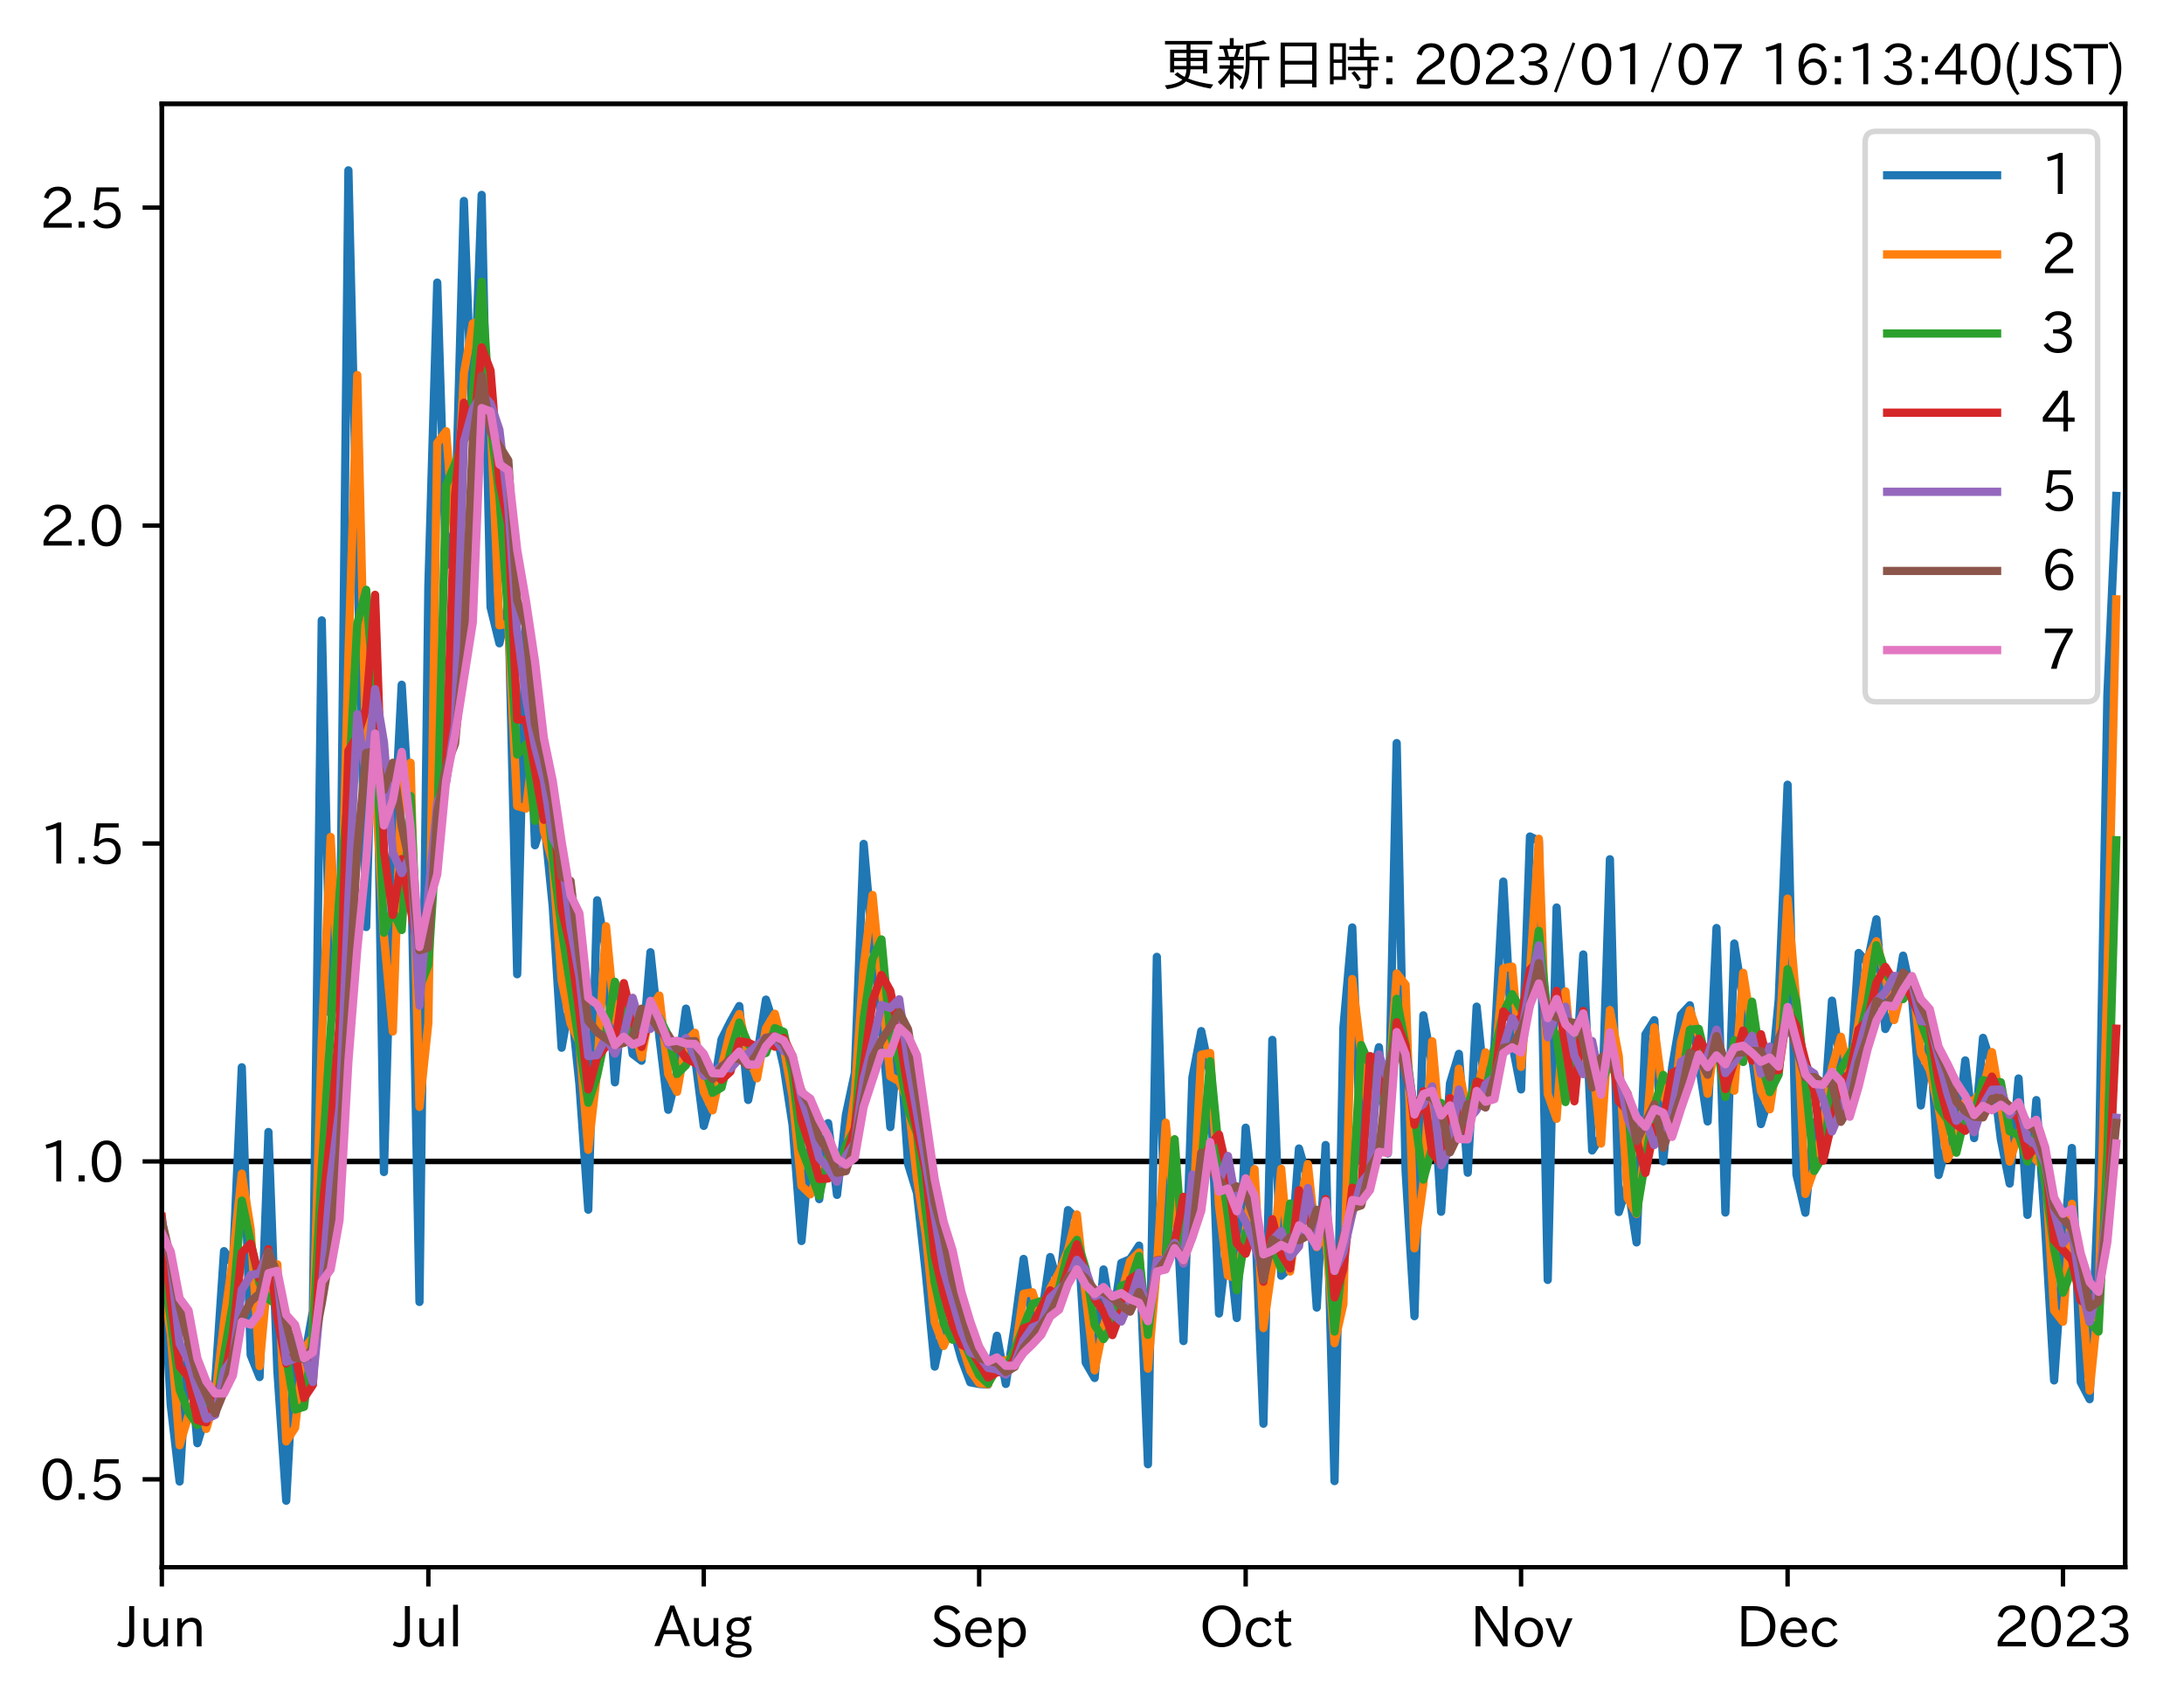 <?xml version="1.0" encoding="utf-8" standalone="no"?>
<!DOCTYPE svg PUBLIC "-//W3C//DTD SVG 1.1//EN"
  "http://www.w3.org/Graphics/SVG/1.1/DTD/svg11.dtd">
<svg xmlns:xlink="http://www.w3.org/1999/xlink" width="397.259pt" height="308.582pt" viewBox="0 0 397.259 308.582" xmlns="http://www.w3.org/2000/svg" version="1.1">
 <defs>
  <style type="text/css">*{stroke-linejoin: round; stroke-linecap: butt}</style>
 </defs>
 <g id="figure_1">
  <g id="patch_1">
   <path d="M 0 308.582 
L 397.259 308.582 
L 397.259 0 
L 0 0 
z
" style="fill: #ffffff"/>
  </g>
  <g id="axes_1">
   <g id="patch_2">
    <path d="M 29.439 284.991 
L 386.559 284.991 
L 386.559 18.879 
L 29.439 18.879 
z
" style="fill: #ffffff"/>
   </g>
   <g id="line2d_1">
    <path d="M 29.439 211.199 
L 386.559 211.199 
" clip-path="url(#pe3d1d569bf)" style="fill: none; stroke: #000000; stroke-linecap: square"/>
   </g>
   <g id="matplotlib.axis_1">
    <g id="xtick_1">
     <g id="line2d_2">
      <defs>
       <path id="m5521f1c72a" d="M 0 0 
L 0 3.5 
" style="stroke: #000000; stroke-width: 0.8"/>
      </defs>
      <g>
       <use xlink:href="#m5521f1c72a" x="29.439" y="284.991" style="stroke: #000000; stroke-width: 0.8"/>
      </g>
     </g>
     <g id="text_1">
      <!-- Jun -->
      <g transform="translate(21.499 299.482) scale(0.1 -0.1)">
       <defs>
        <path id="IPAexGothic-4a" d="M 1819 4634 
L 1819 1234 
Q 1819 -31 763 -31 
Q 303 -31 -125 209 
L 84 644 
Q 378 447 694 447 
Q 1250 447 1250 1203 
L 1250 4634 
L 1819 4634 
z
" transform="scale(0.016)"/>
        <path id="IPAexGothic-75" d="M 3284 63 
L 2772 63 
L 2772 644 
Q 2300 0 1625 0 
Q 1072 0 763 375 
Q 519 678 519 1241 
L 519 3250 
L 1069 3250 
L 1069 1259 
Q 1069 466 1734 466 
Q 2406 466 2734 1291 
L 2734 3250 
L 3284 3250 
L 3284 63 
z
" transform="scale(0.016)"/>
        <path id="IPAexGothic-6e" d="M 3328 63 
L 2778 63 
L 2778 2041 
Q 2778 2853 2106 2853 
Q 1428 2853 1113 2041 
L 1113 63 
L 563 63 
L 563 3250 
L 1075 3250 
L 1075 2675 
Q 1525 3316 2222 3316 
Q 3328 3316 3328 2072 
L 3328 63 
z
" transform="scale(0.016)"/>
       </defs>
       <use xlink:href="#IPAexGothic-4a"/>
       <use xlink:href="#IPAexGothic-75" x="37.988"/>
       <use xlink:href="#IPAexGothic-6e" x="98.389"/>
      </g>
     </g>
    </g>
    <g id="xtick_2">
     <g id="line2d_3">
      <g>
       <use xlink:href="#m5521f1c72a" x="77.917" y="284.991" style="stroke: #000000; stroke-width: 0.8"/>
      </g>
     </g>
     <g id="text_2">
      <!-- Jul -->
      <g transform="translate(71.647 299.482) scale(0.1 -0.1)">
       <defs>
        <path id="IPAexGothic-6c" d="M 1131 63 
L 581 63 
L 581 4794 
L 1131 4794 
L 1131 63 
z
" transform="scale(0.016)"/>
       </defs>
       <use xlink:href="#IPAexGothic-4a"/>
       <use xlink:href="#IPAexGothic-75" x="37.988"/>
       <use xlink:href="#IPAexGothic-6c" x="98.389"/>
      </g>
     </g>
    </g>
    <g id="xtick_3">
     <g id="line2d_4">
      <g>
       <use xlink:href="#m5521f1c72a" x="128.011" y="284.991" style="stroke: #000000; stroke-width: 0.8"/>
      </g>
     </g>
     <g id="text_3">
      <!-- Aug -->
      <g transform="translate(119.029 299.424) scale(0.1 -0.1)">
       <defs>
        <path id="IPAexGothic-41" d="M 4056 63 
L 3444 63 
L 2938 1409 
L 1100 1409 
L 603 63 
L -6 63 
L 1806 4666 
L 2259 4666 
L 4056 63 
z
M 2778 1863 
L 2316 3078 
Q 2125 3588 2028 4000 
L 2009 4000 
Q 1897 3563 1716 3078 
L 1263 1863 
L 2778 1863 
z
" transform="scale(0.016)"/>
        <path id="IPAexGothic-67" d="M 1331 1150 
Q 1006 1122 1006 900 
Q 1006 613 1763 575 
L 2131 556 
Q 3303 497 3303 -294 
Q 3303 -700 2925 -959 
Q 2519 -1253 1794 -1253 
Q 1138 -1253 738 -1028 
Q 353 -809 353 -428 
Q 353 84 1075 247 
L 1075 269 
Q 506 413 506 778 
Q 506 1116 994 1297 
Q 456 1575 456 2181 
Q 456 2650 769 2963 
Q 1128 3322 1738 3322 
Q 2125 3322 2422 3153 
Q 2650 3453 3259 3463 
L 3259 3013 
Q 2838 3003 2703 2938 
Q 3034 2613 3034 2169 
Q 3034 1728 2734 1425 
Q 2400 1094 1813 1094 
Q 1563 1094 1331 1150 
z
M 1734 2919 
Q 1409 2919 1197 2706 
Q 988 2497 988 2181 
Q 988 1872 1184 1684 
Q 1397 1472 1756 1472 
Q 2094 1472 2297 1678 
Q 2503 1881 2503 2203 
Q 2503 2497 2297 2700 
Q 2081 2919 1734 2919 
z
M 1753 159 
Q 903 159 903 -366 
Q 903 -875 1800 -875 
Q 2378 -875 2638 -606 
Q 2772 -481 2772 -313 
Q 2772 159 1753 159 
z
" transform="scale(0.016)"/>
       </defs>
       <use xlink:href="#IPAexGothic-41"/>
       <use xlink:href="#IPAexGothic-75" x="63.721"/>
       <use xlink:href="#IPAexGothic-67" x="124.121"/>
      </g>
     </g>
    </g>
    <g id="xtick_4">
     <g id="line2d_5">
      <g>
       <use xlink:href="#m5521f1c72a" x="178.104" y="284.991" style="stroke: #000000; stroke-width: 0.8"/>
      </g>
     </g>
     <g id="text_4">
      <!-- Sep -->
      <g transform="translate(169.229 299.482) scale(0.1 -0.1)">
       <defs>
        <path id="IPAexGothic-53" d="M 2919 3641 
Q 2563 4259 1853 4259 
Q 1453 4259 1213 4009 
Q 1028 3803 1028 3534 
Q 1028 3238 1266 3047 
Q 1444 2913 1984 2688 
L 2200 2597 
Q 2925 2306 3191 1953 
Q 3422 1644 3422 1259 
Q 3422 644 2969 288 
Q 2559 -31 1931 -31 
Q 881 -31 313 766 
L 753 1100 
Q 1203 459 1938 459 
Q 2288 459 2534 625 
Q 2841 847 2841 1216 
Q 2841 1503 2616 1728 
Q 2375 1959 1728 2206 
L 1541 2278 
Q 453 2694 453 3481 
Q 453 4006 806 4347 
Q 1203 4725 1863 4725 
Q 2841 4725 3359 3956 
L 2919 3641 
z
" transform="scale(0.016)"/>
        <path id="IPAexGothic-65" d="M 863 1594 
Q 891 1041 1209 722 
Q 1534 397 1997 397 
Q 2606 397 2963 966 
L 3322 728 
Q 2869 -31 1931 -31 
Q 1222 -31 766 422 
Q 306 884 306 1641 
Q 306 2444 788 2925 
Q 1216 3353 1856 3353 
Q 2459 3353 2866 2956 
Q 3322 2494 3322 1722 
L 3322 1594 
L 863 1594 
z
M 2756 1997 
Q 2709 2431 2450 2681 
Q 2194 2938 1844 2938 
Q 1438 2938 1150 2591 
Q 953 2356 894 1997 
L 2756 1997 
z
" transform="scale(0.016)"/>
        <path id="IPAexGothic-70" d="M 1075 2688 
Q 1525 3341 2206 3341 
Q 2769 3341 3172 2938 
Q 3641 2469 3641 1644 
Q 3641 841 3178 372 
Q 2775 -31 2200 -31 
Q 1569 -31 1106 497 
L 1106 -1216 
L 563 -1216 
L 563 3250 
L 1075 3250 
L 1075 2688 
z
M 1106 1950 
L 1106 1291 
Q 1106 897 1516 600 
Q 1791 403 2106 403 
Q 2469 403 2725 659 
Q 3066 997 3066 1631 
Q 3066 2200 2784 2559 
Q 2503 2900 2100 2900 
Q 1656 2900 1338 2484 
Q 1106 2184 1106 1950 
z
" transform="scale(0.016)"/>
       </defs>
       <use xlink:href="#IPAexGothic-53"/>
       <use xlink:href="#IPAexGothic-65" x="58.496"/>
       <use xlink:href="#IPAexGothic-70" x="115.381"/>
      </g>
     </g>
    </g>
    <g id="xtick_5">
     <g id="line2d_6">
      <g>
       <use xlink:href="#m5521f1c72a" x="226.582" y="284.991" style="stroke: #000000; stroke-width: 0.8"/>
      </g>
     </g>
     <g id="text_5">
      <!-- Oct -->
      <g transform="translate(218.147 299.482) scale(0.1 -0.1)">
       <defs>
        <path id="IPAexGothic-4f" d="M 2541 4725 
Q 3456 4725 4044 4138 
Q 4709 3472 4709 2331 
Q 4709 1219 4031 550 
Q 3450 -31 2541 -31 
Q 1638 -31 1056 550 
Q 378 1219 378 2356 
Q 378 3469 1044 4138 
Q 1631 4725 2541 4725 
z
M 2541 4266 
Q 1953 4266 1531 3844 
Q 994 3303 994 2350 
Q 994 1391 1531 863 
Q 1947 447 2541 447 
Q 3131 447 3556 863 
Q 4094 1400 4094 2375 
Q 4094 3297 3550 3844 
Q 3138 4266 2541 4266 
z
" transform="scale(0.016)"/>
        <path id="IPAexGothic-63" d="M 3269 784 
Q 2834 -31 1900 -31 
Q 1228 -31 788 409 
Q 313 891 313 1663 
Q 313 2428 788 2913 
Q 1222 3347 1881 3347 
Q 2813 3347 3206 2541 
L 2763 2309 
Q 2484 2900 1900 2900 
Q 1516 2900 1234 2619 
Q 881 2266 881 1650 
Q 881 1069 1222 728 
Q 1522 428 1956 428 
Q 2547 428 2847 1016 
L 3269 784 
z
" transform="scale(0.016)"/>
        <path id="IPAexGothic-74" d="M 2125 241 
Q 1769 -6 1397 -6 
Q 653 -6 653 831 
L 653 2859 
L 219 2859 
L 219 3250 
L 653 3250 
L 653 3966 
L 1178 4228 
L 1178 3250 
L 2063 3250 
L 2063 2859 
L 1178 2859 
L 1178 906 
Q 1178 416 1513 416 
Q 1738 416 1941 588 
L 2125 241 
z
" transform="scale(0.016)"/>
       </defs>
       <use xlink:href="#IPAexGothic-4f"/>
       <use xlink:href="#IPAexGothic-63" x="79.688"/>
       <use xlink:href="#IPAexGothic-74" x="134.082"/>
      </g>
     </g>
    </g>
    <g id="xtick_6">
     <g id="line2d_7">
      <g>
       <use xlink:href="#m5521f1c72a" x="276.676" y="284.991" style="stroke: #000000; stroke-width: 0.8"/>
      </g>
     </g>
     <g id="text_6">
      <!-- Nov -->
      <g transform="translate(267.428 299.482) scale(0.1 -0.1)">
       <defs>
        <path id="IPAexGothic-4e" d="M 4244 63 
L 3731 63 
L 1697 3150 
Q 1466 3500 1141 4097 
L 1116 4097 
L 1128 3797 
Q 1159 2803 1159 2469 
L 1159 63 
L 609 63 
L 609 4634 
L 1366 4634 
L 3113 1978 
Q 3453 1447 3713 966 
L 3738 966 
Q 3694 1897 3694 2469 
L 3694 4634 
L 4244 4634 
L 4244 63 
z
" transform="scale(0.016)"/>
        <path id="IPAexGothic-6f" d="M 1919 3341 
Q 2594 3341 3056 2888 
Q 3531 2413 3531 1638 
Q 3531 888 3066 422 
Q 2609 -31 1919 -31 
Q 1228 -31 781 416 
Q 313 881 313 1656 
Q 313 2413 788 2888 
Q 1241 3341 1919 3341 
z
M 1919 2919 
Q 1519 2919 1241 2631 
Q 888 2278 888 1650 
Q 888 1031 1234 684 
Q 1516 403 1919 403 
Q 2331 403 2609 691 
Q 2956 1038 2956 1672 
Q 2956 2269 2603 2631 
Q 2316 2919 1919 2919 
z
" transform="scale(0.016)"/>
        <path id="IPAexGothic-76" d="M 3103 3250 
L 1747 6 
L 1375 6 
L 25 3250 
L 628 3250 
L 1338 1388 
L 1522 844 
L 1569 703 
L 1588 703 
Q 1641 884 1822 1388 
L 2516 3250 
L 3103 3250 
z
" transform="scale(0.016)"/>
       </defs>
       <use xlink:href="#IPAexGothic-4e"/>
       <use xlink:href="#IPAexGothic-6f" x="75.977"/>
       <use xlink:href="#IPAexGothic-76" x="136.377"/>
      </g>
     </g>
    </g>
    <g id="xtick_7">
     <g id="line2d_8">
      <g>
       <use xlink:href="#m5521f1c72a" x="325.154" y="284.991" style="stroke: #000000; stroke-width: 0.8"/>
      </g>
     </g>
     <g id="text_7">
      <!-- Dec -->
      <g transform="translate(315.805 299.482) scale(0.1 -0.1)">
       <defs>
        <path id="IPAexGothic-44" d="M 609 4634 
L 1984 4634 
Q 3159 4634 3791 4050 
Q 4456 3444 4456 2356 
Q 4456 1047 3516 441 
Q 2925 63 1941 63 
L 609 63 
L 609 4634 
z
M 1172 556 
L 1894 556 
Q 3853 556 3853 2356 
Q 3853 4147 1928 4147 
L 1172 4147 
L 1172 556 
z
" transform="scale(0.016)"/>
       </defs>
       <use xlink:href="#IPAexGothic-44"/>
       <use xlink:href="#IPAexGothic-65" x="75.684"/>
       <use xlink:href="#IPAexGothic-63" x="132.568"/>
      </g>
     </g>
    </g>
    <g id="xtick_8">
     <g id="line2d_9">
      <g>
       <use xlink:href="#m5521f1c72a" x="375.248" y="284.991" style="stroke: #000000; stroke-width: 0.8"/>
      </g>
     </g>
     <g id="text_8">
      <!-- 2023 -->
      <g transform="translate(362.651 299.482) scale(0.1 -0.1)">
       <defs>
        <path id="IPAexGothic-32" d="M 3659 63 
L 447 63 
L 447 594 
Q 825 1475 1894 2203 
L 2072 2322 
Q 2619 2697 2791 2906 
Q 2988 3153 2988 3444 
Q 2988 3772 2756 4003 
Q 2500 4259 2084 4259 
Q 1250 4259 991 3328 
L 497 3506 
Q 853 4725 2116 4725 
Q 2806 4725 3216 4316 
Q 3575 3947 3575 3425 
Q 3575 3038 3344 2722 
Q 3131 2416 2366 1938 
L 2231 1856 
Q 1256 1253 978 569 
L 3659 569 
L 3659 63 
z
" transform="scale(0.016)"/>
        <path id="IPAexGothic-30" d="M 2038 4725 
Q 2881 4725 3334 3944 
Q 3694 3325 3694 2344 
Q 3694 1372 3334 741 
Q 2888 -31 2016 -31 
Q 1147 -31 700 741 
Q 341 1372 341 2350 
Q 341 3713 1000 4334 
Q 1419 4725 2038 4725 
z
M 2016 4266 
Q 1516 4266 1228 3759 
Q 934 3247 934 2344 
Q 934 1456 1222 947 
Q 1513 447 2016 447 
Q 2619 447 2909 1153 
Q 3100 1622 3100 2375 
Q 3100 3256 2806 3759 
Q 2509 4266 2016 4266 
z
" transform="scale(0.016)"/>
        <path id="IPAexGothic-33" d="M 2381 2419 
Q 3506 2216 3506 1278 
Q 3506 716 3128 356 
Q 2709 -31 1944 -31 
Q 797 -31 288 881 
L 756 1131 
Q 1109 441 1938 441 
Q 2425 441 2694 691 
Q 2950 928 2950 1291 
Q 2950 1719 2566 1978 
Q 2216 2213 1644 2213 
L 1363 2213 
L 1363 2669 
L 1656 2669 
Q 2231 2669 2534 2888 
Q 2859 3119 2859 3509 
Q 2859 3934 2494 4138 
Q 2259 4278 1931 4278 
Q 1238 4278 903 3578 
L 434 3803 
Q 897 4725 1938 4725 
Q 2597 4725 3006 4394 
Q 3416 4069 3416 3534 
Q 3416 3028 3019 2706 
Q 2763 2500 2381 2444 
L 2381 2419 
z
" transform="scale(0.016)"/>
       </defs>
       <use xlink:href="#IPAexGothic-32"/>
       <use xlink:href="#IPAexGothic-30" x="62.988"/>
       <use xlink:href="#IPAexGothic-32" x="125.977"/>
       <use xlink:href="#IPAexGothic-33" x="188.965"/>
      </g>
     </g>
    </g>
   </g>
   <g id="matplotlib.axis_2">
    <g id="ytick_1">
     <g id="line2d_10">
      <defs>
       <path id="mba36597e05" d="M 0 0 
L -3.5 0 
" style="stroke: #000000; stroke-width: 0.8"/>
      </defs>
      <g>
       <use xlink:href="#mba36597e05" x="29.439" y="269.015" style="stroke: #000000; stroke-width: 0.8"/>
      </g>
     </g>
     <g id="text_9">
      <!-- 0.5 -->
      <g transform="translate(7.2 272.76) scale(0.1 -0.1)">
       <defs>
        <path id="IPAexGothic-2e" d="M 1184 63 
L 494 63 
L 494 753 
L 1184 753 
L 1184 63 
z
" transform="scale(0.016)"/>
        <path id="IPAexGothic-35" d="M 1178 2603 
Q 1634 2963 2172 2963 
Q 2816 2963 3241 2528 
Q 3638 2113 3638 1497 
Q 3638 938 3297 513 
Q 2869 -31 2031 -31 
Q 959 -31 469 784 
L 938 1028 
Q 1309 434 2013 434 
Q 2466 434 2769 716 
Q 3081 1013 3081 1503 
Q 3081 1966 2806 2241 
Q 2519 2528 2056 2528 
Q 1406 2528 1072 2028 
L 591 2091 
L 884 4634 
L 3406 4634 
L 3406 4153 
L 1341 4153 
L 1134 2603 
L 1178 2603 
z
" transform="scale(0.016)"/>
       </defs>
       <use xlink:href="#IPAexGothic-30"/>
       <use xlink:href="#IPAexGothic-2e" x="62.988"/>
       <use xlink:href="#IPAexGothic-35" x="89.404"/>
      </g>
     </g>
    </g>
    <g id="ytick_2">
     <g id="line2d_11">
      <g>
       <use xlink:href="#mba36597e05" x="29.439" y="211.199" style="stroke: #000000; stroke-width: 0.8"/>
      </g>
     </g>
     <g id="text_10">
      <!-- 1.0 -->
      <g transform="translate(7.2 214.944) scale(0.1 -0.1)">
       <defs>
        <path id="IPAexGothic-31" d="M 2463 63 
L 1900 63 
L 1900 4103 
Q 1372 3922 788 3797 
L 684 4231 
Q 1519 4441 2106 4731 
L 2463 4731 
L 2463 63 
z
" transform="scale(0.016)"/>
       </defs>
       <use xlink:href="#IPAexGothic-31"/>
       <use xlink:href="#IPAexGothic-2e" x="62.988"/>
       <use xlink:href="#IPAexGothic-30" x="89.404"/>
      </g>
     </g>
    </g>
    <g id="ytick_3">
     <g id="line2d_12">
      <g>
       <use xlink:href="#mba36597e05" x="29.439" y="153.383" style="stroke: #000000; stroke-width: 0.8"/>
      </g>
     </g>
     <g id="text_11">
      <!-- 1.5 -->
      <g transform="translate(7.2 157.129) scale(0.1 -0.1)">
       <use xlink:href="#IPAexGothic-31"/>
       <use xlink:href="#IPAexGothic-2e" x="62.988"/>
       <use xlink:href="#IPAexGothic-35" x="89.404"/>
      </g>
     </g>
    </g>
    <g id="ytick_4">
     <g id="line2d_13">
      <g>
       <use xlink:href="#mba36597e05" x="29.439" y="95.568" style="stroke: #000000; stroke-width: 0.8"/>
      </g>
     </g>
     <g id="text_12">
      <!-- 2.0 -->
      <g transform="translate(7.2 99.313) scale(0.1 -0.1)">
       <use xlink:href="#IPAexGothic-32"/>
       <use xlink:href="#IPAexGothic-2e" x="62.988"/>
       <use xlink:href="#IPAexGothic-30" x="89.404"/>
      </g>
     </g>
    </g>
    <g id="ytick_5">
     <g id="line2d_14">
      <g>
       <use xlink:href="#mba36597e05" x="29.439" y="37.752" style="stroke: #000000; stroke-width: 0.8"/>
      </g>
     </g>
     <g id="text_13">
      <!-- 2.5 -->
      <g transform="translate(7.2 41.498) scale(0.1 -0.1)">
       <use xlink:href="#IPAexGothic-32"/>
       <use xlink:href="#IPAexGothic-2e" x="62.988"/>
       <use xlink:href="#IPAexGothic-35" x="89.404"/>
      </g>
     </g>
    </g>
   </g>
   <g id="line2d_15">
    <path d="M 29.439 227.412 
L 31.055 255.472 
L 32.671 269.406 
L 34.287 242.946 
L 35.903 262.441 
L 39.135 251.639 
L 40.751 227.515 
L 42.366 229.941 
L 43.982 194.078 
L 45.598 246.404 
L 47.214 250.412 
L 48.83 205.847 
L 50.446 249.191 
L 52.062 272.895 
L 53.678 243.091 
L 55.294 247.56 
L 56.91 238.429 
L 58.526 112.81 
L 60.142 184.323 
L 61.758 181.499 
L 63.374 30.975 
L 66.605 168.571 
L 68.221 110.868 
L 69.837 213.126 
L 71.453 156.294 
L 73.069 124.518 
L 74.685 151.875 
L 76.301 236.752 
L 77.917 106.655 
L 79.533 51.387 
L 81.149 102.788 
L 82.765 95.926 
L 84.381 36.543 
L 85.997 79.378 
L 87.612 35.44 
L 89.228 110.397 
L 90.844 116.98 
L 92.46 109.726 
L 94.076 177.161 
L 95.692 110.815 
L 97.308 153.702 
L 98.924 148.461 
L 100.54 164.812 
L 102.156 190.526 
L 103.772 181.526 
L 105.388 197.097 
L 107.004 219.977 
L 108.62 163.71 
L 110.235 173.022 
L 111.851 196.818 
L 113.467 179.527 
L 115.083 191.661 
L 116.699 192.888 
L 118.315 173.159 
L 119.931 188.502 
L 121.547 201.809 
L 123.163 195.198 
L 124.779 183.412 
L 126.395 192.047 
L 128.011 204.738 
L 129.627 199.026 
L 131.243 189.017 
L 132.858 185.81 
L 134.474 182.942 
L 136.09 200.02 
L 137.706 192.032 
L 139.322 181.775 
L 140.938 186.871 
L 142.554 193.984 
L 144.17 204.601 
L 145.786 225.669 
L 147.402 207.99 
L 149.018 218.057 
L 150.634 204.233 
L 152.25 217.282 
L 153.865 202.721 
L 155.481 195.142 
L 157.097 153.461 
L 158.713 171.531 
L 160.329 185.829 
L 161.945 204.95 
L 163.561 187.736 
L 165.177 211.671 
L 166.793 216.921 
L 168.409 231.588 
L 170.025 248.51 
L 171.641 240.826 
L 173.257 241.3 
L 174.873 247.073 
L 176.488 251.368 
L 178.104 251.669 
L 179.72 251.785 
L 181.336 242.9 
L 182.952 251.663 
L 184.568 241.186 
L 186.184 228.93 
L 187.8 240.67 
L 189.416 239.69 
L 191.032 228.587 
L 192.648 234.115 
L 194.264 220.054 
L 195.88 221.634 
L 197.496 247.789 
L 199.111 250.578 
L 200.727 230.848 
L 202.343 240.571 
L 203.959 229.668 
L 205.575 228.965 
L 207.191 226.507 
L 208.807 266.268 
L 210.423 173.995 
L 212.039 228.352 
L 213.655 212.968 
L 215.271 243.864 
L 216.887 195.951 
L 218.503 187.501 
L 220.119 195.33 
L 221.734 238.856 
L 223.35 224.564 
L 224.966 239.675 
L 226.582 205.067 
L 228.198 219.658 
L 229.814 258.894 
L 231.43 189.096 
L 233.046 231.989 
L 234.662 230.452 
L 236.278 208.849 
L 237.894 214.413 
L 239.51 237.775 
L 241.126 208.216 
L 242.742 269.329 
L 244.357 186.857 
L 245.973 168.653 
L 247.589 211.199 
L 249.205 197.903 
L 250.821 190.428 
L 252.437 209.746 
L 254.053 135.124 
L 255.669 212.926 
L 257.285 239.344 
L 258.901 184.632 
L 260.517 193.893 
L 262.133 220.352 
L 263.749 197.002 
L 265.364 191.634 
L 266.98 213.254 
L 268.596 183.049 
L 270.212 199.198 
L 271.828 190.347 
L 273.444 160.31 
L 275.06 189.784 
L 276.676 198.104 
L 278.292 152.111 
L 279.908 152.92 
L 281.524 232.748 
L 283.14 165.024 
L 284.756 194.086 
L 286.372 199.838 
L 287.987 173.565 
L 289.603 209.205 
L 291.219 206.691 
L 292.835 156.25 
L 294.451 220.403 
L 296.067 215.285 
L 297.683 225.924 
L 299.299 188.099 
L 300.915 185.512 
L 302.531 211.199 
L 304.147 194.16 
L 305.763 184.552 
L 307.379 182.799 
L 310.61 203.93 
L 312.226 168.757 
L 313.842 220.491 
L 315.458 171.577 
L 318.69 192.116 
L 320.306 204.403 
L 321.922 198.988 
L 323.538 181.777 
L 325.154 142.697 
L 326.77 213.581 
L 328.386 220.53 
L 330.002 204.081 
L 331.618 205.292 
L 333.233 181.962 
L 334.849 194.794 
L 336.465 197.433 
L 338.081 173.296 
L 339.697 175.045 
L 341.313 167.162 
L 342.929 187.121 
L 344.545 183.834 
L 346.161 173.778 
L 347.777 181.239 
L 349.393 201.02 
L 351.009 187.829 
L 352.625 213.669 
L 354.241 207.769 
L 355.856 207.295 
L 357.472 192.832 
L 359.088 206.958 
L 360.704 188.728 
L 362.32 193.851 
L 363.936 207.103 
L 365.552 215.224 
L 367.168 196.114 
L 368.784 220.92 
L 370.4 200.047 
L 372.016 223.444 
L 373.632 251.025 
L 375.248 228.181 
L 376.863 208.755 
L 378.479 251.311 
L 380.095 254.432 
L 381.711 215.743 
L 383.327 126.299 
L 384.943 90.185 
L 384.943 90.185 
" clip-path="url(#pe3d1d569bf)" style="fill: none; stroke: #1f77b4; stroke-width: 1.5; stroke-linecap: square"/>
   </g>
   <g id="line2d_16">
    <path d="M 29.439 230.93 
L 31.055 242.602 
L 32.671 262.817 
L 34.287 257.426 
L 35.903 253.337 
L 37.519 259.836 
L 39.135 254.434 
L 40.751 240.415 
L 42.366 228.735 
L 43.982 213.418 
L 45.598 223.502 
L 47.214 248.433 
L 48.83 230.677 
L 50.446 229.913 
L 52.062 262.12 
L 53.678 259.625 
L 55.294 245.356 
L 56.91 243.119 
L 58.526 189.282 
L 60.142 152.19 
L 61.758 182.918 
L 63.374 119.473 
L 64.989 68.197 
L 66.605 137.67 
L 68.221 141.957 
L 69.837 170.127 
L 71.453 187.58 
L 73.069 141.084 
L 74.685 138.693 
L 76.301 201.293 
L 77.917 186 
L 79.533 80.567 
L 81.149 78.414 
L 82.765 99.383 
L 84.381 67.932 
L 85.997 58.815 
L 87.612 58.306 
L 89.228 75.699 
L 90.844 113.714 
L 92.46 113.384 
L 94.076 146.57 
L 95.692 147.022 
L 97.308 133.444 
L 98.924 151.101 
L 100.54 156.833 
L 102.156 178.224 
L 103.772 186.098 
L 105.388 189.532 
L 107.004 209.091 
L 108.62 194.808 
L 110.235 168.435 
L 111.851 185.419 
L 113.467 188.442 
L 115.083 185.725 
L 116.699 192.276 
L 118.315 183.362 
L 119.931 181.032 
L 121.547 195.324 
L 123.163 198.546 
L 124.779 189.431 
L 126.395 187.797 
L 128.011 198.549 
L 129.627 201.914 
L 131.243 194.115 
L 132.858 187.422 
L 134.474 184.383 
L 136.09 191.751 
L 137.706 196.087 
L 139.322 186.998 
L 140.938 184.346 
L 142.554 190.474 
L 144.17 199.403 
L 145.786 215.633 
L 147.402 217.185 
L 149.018 213.135 
L 150.634 211.352 
L 152.25 210.941 
L 153.865 210.229 
L 155.481 198.987 
L 157.097 175.732 
L 158.713 162.745 
L 161.945 195.738 
L 163.561 196.627 
L 165.177 200.268 
L 166.793 214.327 
L 168.409 224.517 
L 170.025 240.462 
L 171.641 244.758 
L 173.257 241.063 
L 174.873 244.236 
L 176.488 249.25 
L 178.104 251.519 
L 179.72 251.727 
L 181.336 247.467 
L 182.952 247.402 
L 184.568 246.596 
L 186.184 235.263 
L 187.8 234.987 
L 189.416 240.182 
L 191.032 234.305 
L 192.648 231.391 
L 194.264 227.332 
L 195.88 220.847 
L 197.496 235.645 
L 199.111 249.196 
L 200.727 241.28 
L 202.343 235.839 
L 203.959 235.282 
L 205.575 229.317 
L 207.191 227.744 
L 208.807 248.883 
L 210.423 230.621 
L 212.039 204.148 
L 213.655 220.939 
L 215.271 229.636 
L 216.887 222.626 
L 218.503 191.792 
L 220.119 191.472 
L 221.734 219.272 
L 223.35 231.979 
L 224.966 232.421 
L 226.582 223.814 
L 228.198 212.595 
L 229.814 241.502 
L 231.43 230.098 
L 233.046 212.537 
L 234.662 231.223 
L 236.278 220.196 
L 237.894 211.665 
L 239.51 226.774 
L 241.126 224.053 
L 242.742 244.244 
L 244.357 237.116 
L 245.973 178.033 
L 249.205 204.732 
L 250.821 194.218 
L 252.437 200.456 
L 254.053 177.011 
L 255.669 179.06 
L 257.285 227.005 
L 258.901 215.294 
L 260.517 189.34 
L 262.133 207.855 
L 263.749 209.255 
L 265.364 194.345 
L 266.98 202.915 
L 268.596 199.041 
L 270.212 191.364 
L 271.828 194.847 
L 273.444 176.075 
L 275.06 175.764 
L 276.676 194.009 
L 278.292 176.86 
L 279.908 152.516 
L 281.524 198.917 
L 283.14 203.449 
L 284.756 180.274 
L 286.372 196.994 
L 287.987 187.319 
L 289.603 192.563 
L 291.219 207.955 
L 292.835 183.675 
L 294.451 192.092 
L 296.067 217.874 
L 297.683 220.738 
L 299.299 208.514 
L 300.915 186.811 
L 302.531 198.999 
L 304.147 202.972 
L 305.763 189.44 
L 307.379 183.678 
L 308.995 188.335 
L 310.61 198.897 
L 312.226 187.449 
L 313.842 197.18 
L 315.458 198.341 
L 317.074 176.895 
L 318.69 187.164 
L 320.306 198.406 
L 321.922 201.725 
L 323.538 190.654 
L 325.154 163.401 
L 326.77 182.425 
L 328.386 217.11 
L 330.002 212.601 
L 331.618 204.688 
L 333.233 194.139 
L 334.849 188.527 
L 336.465 196.12 
L 338.081 185.88 
L 339.697 174.173 
L 341.313 171.154 
L 342.929 177.474 
L 344.545 185.487 
L 346.161 178.892 
L 347.777 177.555 
L 349.393 191.49 
L 351.009 194.589 
L 352.625 201.413 
L 354.241 210.756 
L 355.856 207.532 
L 357.472 200.27 
L 359.088 200.092 
L 360.704 198.166 
L 362.32 191.314 
L 363.936 200.651 
L 365.552 211.235 
L 367.168 206.046 
L 368.784 209.169 
L 370.4 210.953 
L 372.016 212.342 
L 373.632 238.302 
L 375.248 240.354 
L 376.863 218.904 
L 378.479 232.401 
L 380.095 252.888 
L 381.711 237.15 
L 383.327 177.578 
L 384.943 108.989 
L 384.943 108.989 
" clip-path="url(#pe3d1d569bf)" style="fill: none; stroke: #ff7f0e; stroke-width: 1.5; stroke-linecap: square"/>
   </g>
   <g id="line2d_17">
    <path d="M 29.439 229.123 
L 31.055 239.928 
L 32.671 252.699 
L 34.287 256.78 
L 35.903 259.139 
L 37.519 254.622 
L 39.135 257.208 
L 40.751 246.388 
L 42.366 237.056 
L 43.982 218.326 
L 47.214 233.387 
L 48.83 236.234 
L 50.446 237.293 
L 53.678 256.313 
L 55.294 255.823 
L 56.91 243.109 
L 58.526 212.365 
L 61.758 162.563 
L 63.374 143.841 
L 64.989 113.406 
L 66.605 107.257 
L 68.221 129.128 
L 69.837 169.61 
L 71.453 165.646 
L 73.069 169.116 
L 74.685 144.753 
L 76.301 179.648 
L 77.917 175.438 
L 79.533 150.711 
L 81.149 88.209 
L 82.765 84.394 
L 84.381 80.115 
L 85.997 71.805 
L 87.612 51.239 
L 89.228 76.932 
L 90.844 90.291 
L 92.46 112.393 
L 94.076 137.202 
L 95.692 135.363 
L 97.308 149.277 
L 98.924 138.585 
L 100.54 155.796 
L 102.156 168.9 
L 107.004 200.539 
L 108.62 195.575 
L 110.235 187.912 
L 111.851 178.525 
L 113.467 183.482 
L 115.083 189.524 
L 116.699 188.154 
L 118.315 186.184 
L 119.931 185.096 
L 121.547 188.316 
L 123.163 195.282 
L 124.779 193.688 
L 126.395 190.309 
L 128.011 193.69 
L 129.627 198.708 
L 131.243 197.755 
L 132.858 191.403 
L 134.474 185.945 
L 136.09 189.799 
L 137.706 191.845 
L 139.322 191.481 
L 140.938 186.956 
L 142.554 187.634 
L 144.17 195.356 
L 145.786 208.84 
L 149.018 217.477 
L 150.634 210.242 
L 152.25 213.363 
L 153.865 208.263 
L 155.481 205.402 
L 157.097 185.324 
L 158.713 174.344 
L 160.329 170.831 
L 161.945 188.12 
L 163.561 193.123 
L 165.177 201.849 
L 166.793 206.082 
L 168.409 220.403 
L 170.025 233.237 
L 171.641 240.584 
L 173.257 243.621 
L 174.873 243.115 
L 178.104 250.065 
L 179.72 251.608 
L 181.336 248.893 
L 182.952 248.891 
L 184.568 245.382 
L 187.8 237.102 
L 189.416 236.583 
L 191.032 236.477 
L 192.648 234.242 
L 194.264 227.752 
L 195.88 225.468 
L 197.496 230.719 
L 199.111 240.922 
L 200.727 243.507 
L 202.343 241.044 
L 203.959 233.827 
L 205.575 233.223 
L 207.191 228.389 
L 208.807 242.74 
L 210.423 229.269 
L 212.039 229.871 
L 213.655 207.161 
L 215.271 229.21 
L 216.887 219.501 
L 218.503 212.031 
L 220.119 192.982 
L 221.734 209.581 
L 223.35 221.066 
L 224.966 234.617 
L 226.582 224.065 
L 228.198 222.447 
L 229.814 230.765 
L 231.43 226.736 
L 233.046 230.732 
L 234.662 218.851 
L 236.278 224.281 
L 237.894 218.302 
L 239.51 221.124 
L 241.126 220.935 
L 242.742 242.142 
L 244.357 228.364 
L 245.973 218.449 
L 247.589 190.03 
L 249.205 193.727 
L 250.821 200.139 
L 252.437 199.611 
L 254.053 181.624 
L 255.669 190.092 
L 257.285 202.749 
L 258.901 214.51 
L 260.517 208.573 
L 262.133 200.569 
L 263.749 204.342 
L 265.364 203.653 
L 266.98 200.974 
L 268.596 196.618 
L 270.212 199.093 
L 271.828 191.026 
L 273.444 184.214 
L 275.06 180.79 
L 276.676 183.611 
L 278.292 181.298 
L 279.908 169.271 
L 281.524 184.906 
L 283.14 188.492 
L 284.756 200.403 
L 286.372 187.109 
L 287.987 189.612 
L 289.603 195.033 
L 291.219 197.447 
L 292.835 192.748 
L 294.451 197.145 
L 296.067 200.314 
L 297.683 220.626 
L 300.915 201.296 
L 302.531 195.464 
L 304.147 197.406 
L 305.763 197.114 
L 307.379 187.261 
L 308.995 187.085 
L 310.61 193.742 
L 312.226 189.55 
L 313.842 199.47 
L 315.458 189.153 
L 317.074 193.119 
L 318.69 182.151 
L 320.306 193.164 
L 321.922 198.601 
L 323.538 195.401 
L 325.154 176.247 
L 326.77 182.209 
L 328.386 196.443 
L 330.002 212.928 
L 331.618 210.215 
L 333.233 197.539 
L 334.849 194.358 
L 338.081 188.916 
L 339.697 182.357 
L 341.313 171.871 
L 342.929 176.669 
L 344.545 179.625 
L 346.161 181.687 
L 347.777 179.678 
L 349.393 185.827 
L 351.009 190.281 
L 352.625 201.282 
L 354.241 203.568 
L 355.856 209.614 
L 357.472 202.821 
L 359.088 202.54 
L 360.704 196.412 
L 362.32 196.743 
L 363.936 196.796 
L 365.552 205.709 
L 367.168 206.4 
L 368.784 211.223 
L 370.4 206.204 
L 372.016 215.276 
L 373.632 227.043 
L 375.248 235.049 
L 376.863 230.894 
L 378.479 231.015 
L 380.095 240.404 
L 381.711 242.143 
L 383.327 209.559 
L 384.943 152.791 
L 384.943 152.791 
" clip-path="url(#pe3d1d569bf)" style="fill: none; stroke: #2ca02c; stroke-width: 1.5; stroke-linecap: square"/>
   </g>
   <g id="line2d_18">
    <path d="M 29.439 221.275 
L 31.055 236.505 
L 32.671 248.479 
L 34.287 250.372 
L 35.903 258.241 
L 37.519 258.642 
L 39.135 253.888 
L 40.751 250.743 
L 42.366 242.559 
L 43.982 227.833 
L 45.598 226.153 
L 47.214 232.537 
L 48.83 227.154 
L 50.446 239.663 
L 52.062 247.95 
L 53.678 246.125 
L 55.294 254.22 
L 56.91 251.825 
L 58.526 220.969 
L 60.142 205.919 
L 61.758 186.136 
L 63.374 136.533 
L 64.989 133.904 
L 66.605 128.78 
L 68.221 108.165 
L 69.837 154.662 
L 71.453 166.382 
L 73.069 156.223 
L 76.301 174.127 
L 77.917 164.057 
L 79.533 151.003 
L 81.149 139.789 
L 82.765 90.162 
L 84.381 73.227 
L 85.997 79.931 
L 87.612 63.163 
L 89.228 67.395 
L 90.844 87.609 
L 92.46 95.307 
L 94.076 130.829 
L 95.692 130.924 
L 98.924 149.073 
L 100.54 145.515 
L 102.156 165.231 
L 103.772 172.156 
L 105.388 183.99 
L 107.004 198.107 
L 108.62 192.196 
L 110.235 190.268 
L 111.851 190.194 
L 113.467 178.776 
L 115.083 185.572 
L 116.699 190.373 
L 118.315 184.548 
L 119.931 186.767 
L 121.547 189.473 
L 123.163 190.069 
L 124.779 192.41 
L 129.627 195.044 
L 131.243 196.351 
L 132.858 194.867 
L 134.474 189.335 
L 136.09 189.604 
L 137.706 190.361 
L 139.322 189.395 
L 140.938 190.343 
L 142.554 188.747 
L 144.17 192.085 
L 145.786 203.694 
L 147.402 208.628 
L 149.018 214.391 
L 150.634 214.306 
L 152.25 212.043 
L 153.865 210.792 
L 155.481 205.111 
L 157.097 194.096 
L 158.713 181.995 
L 160.329 177.3 
L 161.945 180.166 
L 163.561 188.024 
L 165.177 198.023 
L 168.409 213.037 
L 170.025 228.257 
L 171.641 235.195 
L 173.257 240.763 
L 174.873 244.498 
L 176.488 245.259 
L 179.72 250.499 
L 181.336 249.519 
L 182.952 249.595 
L 184.568 247.032 
L 186.184 241.548 
L 187.8 240.988 
L 191.032 234.647 
L 192.648 235.892 
L 194.264 230.882 
L 195.88 226.257 
L 197.496 231.579 
L 199.111 236.122 
L 200.727 238.507 
L 202.343 242.783 
L 203.959 238.332 
L 205.575 232.635 
L 207.191 231.587 
L 208.807 239.647 
L 210.423 229.193 
L 212.039 229.041 
L 213.655 225.896 
L 215.271 217.633 
L 216.887 221.786 
L 218.503 212.266 
L 220.119 208.066 
L 221.734 206.313 
L 223.35 213.521 
L 224.966 226.061 
L 226.582 227.981 
L 228.198 222.98 
L 229.814 233.074 
L 231.43 221.71 
L 233.046 228.076 
L 234.662 230.662 
L 236.278 216.433 
L 237.894 221.899 
L 239.51 223.537 
L 241.126 218.035 
L 242.742 235.928 
L 244.357 230.806 
L 245.973 215.976 
L 247.589 216.68 
L 249.205 192.042 
L 250.821 192.91 
L 252.437 202.612 
L 254.053 185.877 
L 255.669 190.176 
L 257.285 204.537 
L 258.901 198.449 
L 260.517 209.677 
L 262.133 211.635 
L 263.749 199.687 
L 265.364 201.282 
L 266.98 206.126 
L 268.596 196.714 
L 270.212 197.268 
L 271.828 196.961 
L 273.444 183.924 
L 275.06 185.627 
L 276.676 185.326 
L 278.292 176.313 
L 279.908 174.67 
L 281.524 188.327 
L 283.14 180.177 
L 286.372 200.262 
L 287.987 183.84 
L 289.603 194.797 
L 291.219 198.049 
L 292.835 188.19 
L 294.451 200.271 
L 296.067 201.939 
L 297.683 207.269 
L 299.299 213.29 
L 300.915 204.949 
L 302.531 203.848 
L 304.147 195.139 
L 305.763 194.306 
L 307.379 193.674 
L 308.995 188.889 
L 310.61 191.502 
L 312.226 187.893 
L 313.842 198.041 
L 315.458 193.006 
L 317.074 187.405 
L 318.69 192.869 
L 320.306 188.067 
L 321.922 194.645 
L 323.538 194.587 
L 325.154 183.841 
L 326.77 186.6 
L 328.386 192.922 
L 330.002 198.396 
L 331.618 211.066 
L 334.849 196.858 
L 336.465 195.133 
L 338.081 187.21 
L 339.697 185.572 
L 341.313 178.7 
L 342.929 175.833 
L 344.545 178.493 
L 346.161 178.185 
L 347.777 181.575 
L 349.393 185.331 
L 351.009 186.33 
L 352.625 196.546 
L 354.241 202.936 
L 355.856 204.511 
L 357.472 205.627 
L 359.088 203.868 
L 360.704 199.222 
L 362.32 195.776 
L 363.936 199.414 
L 365.552 201.67 
L 367.168 203.378 
L 368.784 210.206 
L 370.4 208.525 
L 372.016 210.766 
L 373.632 225.546 
L 376.863 229.083 
L 378.479 236.465 
L 380.095 237.498 
L 381.711 234.806 
L 383.327 221.778 
L 384.943 187.059 
L 384.943 187.059 
" clip-path="url(#pe3d1d569bf)" style="fill: none; stroke: #d62728; stroke-width: 1.5; stroke-linecap: square"/>
   </g>
   <g id="line2d_19">
    <path d="M 29.439 222.506 
L 31.055 229.225 
L 32.671 244.328 
L 34.287 247.402 
L 35.903 252.955 
L 37.519 258.019 
L 39.135 257.295 
L 40.751 249.244 
L 42.366 246.974 
L 43.982 234.541 
L 45.598 231.862 
L 47.214 231.554 
L 48.83 227.718 
L 50.446 232.013 
L 52.062 247.643 
L 55.294 246.414 
L 56.91 251.305 
L 58.526 234.325 
L 60.142 214.484 
L 61.758 201.388 
L 63.374 163.586 
L 64.989 129.858 
L 66.605 141.397 
L 68.221 125.321 
L 69.837 134.973 
L 71.453 154.989 
L 73.069 158.767 
L 74.685 155.362 
L 76.301 182.873 
L 77.917 162.533 
L 79.533 145.999 
L 81.149 142.271 
L 82.765 131.74 
L 84.381 80.296 
L 85.997 74.469 
L 87.612 71.612 
L 89.228 73.37 
L 90.844 78.17 
L 92.46 92.206 
L 94.076 114.651 
L 95.692 126.98 
L 97.308 135.707 
L 98.924 141.82 
L 100.54 152.339 
L 102.156 155.573 
L 103.772 168.63 
L 105.388 177.501 
L 107.004 192.046 
L 108.62 191.864 
L 110.235 188.562 
L 111.851 191.604 
L 113.467 188.125 
L 115.083 181.448 
L 116.699 187.067 
L 118.315 187.091 
L 119.931 185.348 
L 121.547 189.914 
L 123.163 190.638 
L 124.779 188.763 
L 128.011 195.654 
L 129.627 195.075 
L 131.243 193.86 
L 132.858 194.308 
L 134.474 192.564 
L 136.09 191.542 
L 139.322 188.685 
L 140.938 188.894 
L 142.554 191.079 
L 144.17 192.074 
L 145.786 199.593 
L 147.402 204.566 
L 149.018 210.577 
L 150.634 212.429 
L 152.25 214.908 
L 153.865 210.236 
L 155.481 207.818 
L 157.097 196.188 
L 158.713 189.862 
L 160.329 182.77 
L 161.945 183.292 
L 163.561 181.712 
L 165.177 193.113 
L 168.409 211.464 
L 171.641 230.91 
L 174.873 242.064 
L 176.488 245.92 
L 178.104 246.584 
L 179.72 248.742 
L 181.336 249.036 
L 182.952 249.953 
L 184.568 247.982 
L 186.184 243.702 
L 187.8 241.373 
L 189.416 240.73 
L 191.032 235.994 
L 192.648 234.541 
L 194.264 232.925 
L 195.88 229.1 
L 197.496 230.988 
L 199.111 235.724 
L 200.727 235.091 
L 202.343 238.924 
L 203.959 240.31 
L 205.575 236.533 
L 207.191 231.44 
L 208.807 239.833 
L 210.423 229.288 
L 212.039 229.026 
L 213.655 226.019 
L 215.271 229.777 
L 216.887 213.605 
L 218.503 215.681 
L 220.119 209.063 
L 221.734 214.984 
L 223.35 210.207 
L 224.966 219.315 
L 226.582 222.174 
L 228.198 226.37 
L 229.814 231.431 
L 231.43 225.577 
L 233.046 223.851 
L 234.662 228.556 
L 236.278 226.649 
L 237.894 216.032 
L 239.51 225.286 
L 241.126 220.64 
L 242.742 231.061 
L 244.357 227.731 
L 245.973 220.726 
L 247.589 215.037 
L 249.205 213.157 
L 250.821 191.721 
L 252.437 196.461 
L 254.053 191.35 
L 255.669 191.758 
L 257.285 201.837 
L 258.901 200.792 
L 260.517 197.55 
L 262.133 211.894 
L 263.749 208.846 
L 265.364 198.116 
L 266.98 203.773 
L 268.596 201.828 
L 270.212 197.215 
L 271.828 195.912 
L 275.06 185.116 
L 276.676 188.216 
L 278.292 179.231 
L 279.908 171.901 
L 281.524 188.62 
L 283.14 183.952 
L 284.756 183.071 
L 286.372 191.958 
L 287.987 195.324 
L 289.603 189.317 
L 291.219 197.266 
L 292.835 190.602 
L 294.451 195.331 
L 296.067 203.428 
L 297.683 207.154 
L 299.299 203.66 
L 300.915 208.21 
L 302.531 206.226 
L 304.147 201.969 
L 305.763 193.087 
L 307.379 192.08 
L 308.995 193.671 
L 310.61 192.038 
L 312.226 187.231 
L 313.842 195.128 
L 315.458 193.137 
L 317.074 190.879 
L 318.69 188.361 
L 320.306 195.26 
L 321.922 190.323 
L 323.538 192.166 
L 325.154 185.536 
L 326.77 190.356 
L 328.386 194.158 
L 330.002 195.232 
L 331.618 199.806 
L 333.233 205.755 
L 334.849 201.981 
L 336.465 196.973 
L 339.697 184.857 
L 341.313 182.068 
L 342.929 180.424 
L 344.545 177.468 
L 346.161 177.562 
L 347.777 178.801 
L 349.393 185.691 
L 351.009 185.834 
L 354.241 198.872 
L 355.856 203.82 
L 357.472 202.259 
L 359.088 205.894 
L 360.704 200.979 
L 362.32 198.166 
L 363.936 198.124 
L 365.552 202.746 
L 367.168 200.578 
L 368.784 207.105 
L 370.4 208.242 
L 372.016 211.672 
L 373.632 220.245 
L 375.248 226.079 
L 376.863 223.864 
L 378.479 233.999 
L 380.095 240.384 
L 381.711 233.518 
L 383.327 219.293 
L 384.943 203.251 
L 384.943 203.251 
" clip-path="url(#pe3d1d569bf)" style="fill: none; stroke: #9467bd; stroke-width: 1.5; stroke-linecap: square"/>
   </g>
   <g id="line2d_20">
    <path d="M 29.439 221.989 
L 31.055 228.905 
L 32.671 237.484 
L 34.287 244.099 
L 35.903 250.133 
L 39.135 256.995 
L 40.751 253.039 
L 43.982 239.915 
L 45.598 236.633 
L 47.214 235.24 
L 48.83 227.684 
L 50.446 231.67 
L 52.062 240.522 
L 53.678 246.902 
L 55.294 247.095 
L 56.91 245.135 
L 58.526 236.987 
L 60.142 227.417 
L 61.758 209.559 
L 64.989 154.48 
L 66.605 136.913 
L 68.221 136.627 
L 69.837 143.651 
L 71.453 138.703 
L 73.069 150.25 
L 74.685 157.638 
L 76.301 172.806 
L 77.917 172.309 
L 79.533 147.757 
L 81.149 139.424 
L 82.765 135.25 
L 84.381 118.38 
L 85.997 80.143 
L 87.612 68.348 
L 89.228 78.528 
L 92.46 83.732 
L 94.076 109.143 
L 95.692 114.017 
L 97.308 131.704 
L 98.924 137.895 
L 100.54 145.867 
L 102.156 159.376 
L 103.772 160.2 
L 105.388 173.775 
L 107.004 185.603 
L 108.62 187.691 
L 111.851 189.974 
L 113.467 189.662 
L 115.083 188.72 
L 116.699 183.42 
L 118.315 184.839 
L 119.931 187.328 
L 121.547 188.235 
L 123.163 190.809 
L 124.779 189.459 
L 126.395 189.316 
L 128.011 194.488 
L 129.627 196.222 
L 131.243 194.084 
L 132.858 192.551 
L 134.474 192.478 
L 136.09 193.836 
L 137.706 191.624 
L 139.322 188.74 
L 140.938 188.385 
L 142.554 189.755 
L 144.17 193.432 
L 145.786 198.363 
L 147.402 201.033 
L 149.018 206.925 
L 150.634 209.543 
L 152.25 213.253 
L 153.865 212.963 
L 155.481 207.847 
L 158.713 192.369 
L 160.329 189.198 
L 161.945 186.729 
L 163.561 184.042 
L 165.177 187.199 
L 168.409 207.54 
L 170.025 218.675 
L 171.641 224.781 
L 173.257 232.725 
L 176.488 243.691 
L 178.104 246.908 
L 179.72 247.475 
L 181.336 247.797 
L 182.952 249.48 
L 184.568 248.557 
L 186.184 245.086 
L 187.8 243.204 
L 191.032 238.815 
L 192.648 235.683 
L 194.264 232.27 
L 195.88 231.131 
L 197.496 232.497 
L 199.111 234.572 
L 200.727 234.929 
L 202.343 236.028 
L 203.959 237.445 
L 205.575 238.515 
L 207.191 234.934 
L 208.807 238.396 
L 210.423 231.266 
L 212.039 229.133 
L 213.655 226.516 
L 215.271 229.239 
L 216.887 224.818 
L 218.503 209.622 
L 220.119 212.522 
L 223.35 216.641 
L 224.966 215.733 
L 226.582 217.062 
L 228.198 221.759 
L 229.814 232.71 
L 231.43 225.409 
L 233.046 226.675 
L 234.662 224.982 
L 236.278 225.516 
L 237.894 224.706 
L 239.51 219.993 
L 241.126 222.622 
L 242.742 230.96 
L 244.357 224.808 
L 245.973 219.699 
L 247.589 219.195 
L 249.205 212.348 
L 250.821 209.651 
L 252.437 194.907 
L 254.053 187.807 
L 255.669 195.211 
L 257.285 201.19 
L 258.901 199.121 
L 260.517 199.668 
L 262.133 201.664 
L 263.749 209.536 
L 265.364 206.138 
L 266.98 200.772 
L 268.596 200.539 
L 270.212 201.394 
L 273.444 190.557 
L 275.06 190.248 
L 276.676 187.368 
L 278.292 182.764 
L 279.908 175.14 
L 281.524 184.26 
L 284.756 185.693 
L 286.372 186.012 
L 287.987 189.053 
L 289.603 197.746 
L 291.219 192.378 
L 292.835 191.189 
L 294.451 196.093 
L 296.067 198.889 
L 297.683 207.498 
L 300.915 200.806 
L 302.531 208.713 
L 304.147 204.294 
L 305.763 199.222 
L 307.379 191.425 
L 308.995 192.345 
L 310.61 195.439 
L 312.226 188.41 
L 313.842 193.421 
L 315.458 191.467 
L 317.074 191.346 
L 318.69 191.086 
L 320.306 191.173 
L 321.922 195.889 
L 323.538 188.935 
L 325.154 184.957 
L 326.77 190.651 
L 328.386 195.923 
L 330.002 195.866 
L 331.618 196.965 
L 333.233 196.992 
L 334.849 203.993 
L 336.465 201.234 
L 338.081 193.297 
L 339.697 188.488 
L 341.313 182.051 
L 342.929 182.923 
L 344.545 180.998 
L 346.161 176.859 
L 347.777 178.181 
L 349.393 182.759 
L 351.009 186.05 
L 352.625 190.909 
L 354.241 194.996 
L 355.856 200.316 
L 357.472 202.054 
L 359.088 203.055 
L 360.704 203.189 
L 362.32 199.818 
L 363.936 199.7 
L 365.552 201.146 
L 367.168 201.665 
L 368.784 204.221 
L 370.4 205.956 
L 372.016 210.923 
L 373.632 219.424 
L 375.248 221.61 
L 376.863 223.379 
L 378.479 229.049 
L 380.095 237.767 
L 381.711 236.694 
L 384.943 204.186 
L 384.943 204.186 
" clip-path="url(#pe3d1d569bf)" style="fill: none; stroke: #8c564b; stroke-width: 1.5; stroke-linecap: square"/>
   </g>
   <g id="line2d_21">
    <path d="M 29.439 224.217 
L 31.055 227.596 
L 32.671 236.094 
L 34.287 238.285 
L 35.903 247.009 
L 37.519 251.173 
L 39.135 253.381 
L 40.751 253.391 
L 42.366 250.111 
L 43.982 240.355 
L 45.598 240.873 
L 47.214 238.744 
L 48.83 231.525 
L 50.446 231.088 
L 52.062 239.084 
L 53.678 240.894 
L 55.294 246.996 
L 56.91 245.911 
L 58.526 233.085 
L 60.142 230.867 
L 61.758 221.875 
L 63.374 192.985 
L 64.989 172.58 
L 66.605 156.567 
L 68.221 133.394 
L 69.837 150.105 
L 71.453 145.513 
L 73.069 136.739 
L 74.685 150.483 
L 76.301 172.208 
L 77.917 164.739 
L 79.533 159.007 
L 81.149 141.933 
L 82.765 133.752 
L 85.997 113.21 
L 87.612 74.204 
L 89.228 74.821 
L 90.844 84.425 
L 92.46 85.512 
L 94.076 100.006 
L 95.692 109.382 
L 97.308 120.2 
L 98.924 134.191 
L 100.54 141.998 
L 102.156 153.047 
L 103.772 162.736 
L 105.388 166.053 
L 107.004 181.434 
L 108.62 182.665 
L 110.235 185.684 
L 111.851 190.053 
L 113.467 188.528 
L 115.083 189.949 
L 116.699 189.324 
L 118.315 181.997 
L 119.931 185.368 
L 121.547 189.495 
L 123.163 189.252 
L 124.779 189.776 
L 126.395 189.832 
L 128.011 191.633 
L 129.627 195.146 
L 131.243 195.216 
L 132.858 192.932 
L 134.474 191.219 
L 136.09 193.582 
L 137.706 193.58 
L 139.322 190.259 
L 140.938 188.475 
L 142.554 189.199 
L 144.17 191.982 
L 145.786 198.601 
L 147.402 199.785 
L 149.018 203.619 
L 150.634 206.544 
L 152.25 210.681 
L 153.865 211.805 
L 155.481 210.573 
L 157.097 201.273 
L 160.329 191.454 
L 161.945 191.567 
L 163.561 186.873 
L 165.177 188.362 
L 166.793 191.892 
L 170.025 214.499 
L 171.641 222.159 
L 173.257 227.323 
L 174.873 234.923 
L 176.488 240.308 
L 178.104 244.88 
L 179.72 247.624 
L 181.336 246.837 
L 182.952 248.361 
L 184.568 248.346 
L 186.184 246.015 
L 187.8 244.469 
L 189.416 242.711 
L 191.032 239.411 
L 192.648 238.159 
L 194.264 233.599 
L 195.88 230.819 
L 197.496 233.71 
L 199.111 235.321 
L 200.727 234.049 
L 202.343 235.757 
L 203.959 235.146 
L 205.575 236.28 
L 207.191 236.891 
L 208.807 240.249 
L 210.423 231.207 
L 212.039 230.855 
L 213.655 226.972 
L 215.271 229.2 
L 216.887 225.061 
L 218.503 220.172 
L 220.119 207.679 
L 221.734 216.719 
L 223.35 216.124 
L 224.966 220.271 
L 226.582 214.268 
L 228.198 217.436 
L 229.814 228.105 
L 231.43 227.449 
L 233.046 226.376 
L 234.662 227.224 
L 236.278 222.82 
L 237.894 224 
L 239.51 226.684 
L 241.126 218.385 
L 242.742 231.108 
L 244.357 225.634 
L 245.973 218.212 
L 247.589 218.524 
L 249.205 216.383 
L 250.821 209.447 
L 252.437 209.665 
L 254.053 187.672 
L 255.669 191.709 
L 257.285 202.671 
L 258.901 198.948 
L 260.517 198.387 
L 262.133 202.852 
L 263.749 201.008 
L 265.364 207.132 
L 266.98 207.181 
L 268.596 198.381 
L 270.212 200.349 
L 271.828 199.872 
L 273.444 191.497 
L 275.06 190.447 
L 276.676 191.399 
L 278.292 182.804 
L 279.908 178.836 
L 281.524 185.146 
L 283.14 181.659 
L 284.756 186.285 
L 286.372 187.806 
L 287.987 184.297 
L 289.603 192.131 
L 291.219 199.064 
L 292.835 187.728 
L 294.451 195.808 
L 296.067 199.025 
L 297.683 203.155 
L 299.299 204.903 
L 300.915 201.664 
L 302.531 202.346 
L 304.147 206.736 
L 305.763 201.651 
L 307.379 196.996 
L 308.995 191.746 
L 310.61 194.064 
L 312.226 191.922 
L 313.842 193.527 
L 315.458 190.5 
L 317.074 190.157 
L 318.69 191.457 
L 320.306 193.074 
L 321.922 192.318 
L 323.538 193.96 
L 325.154 183.119 
L 328.386 195.386 
L 330.002 197.121 
L 331.618 197.256 
L 333.233 194.921 
L 334.849 196.681 
L 336.465 203.077 
L 338.081 197.578 
L 339.697 190.831 
L 341.313 185.625 
L 342.929 182.786 
L 344.545 183.053 
L 346.161 179.988 
L 347.777 177.493 
L 349.393 181.682 
L 351.009 183.495 
L 352.625 190.374 
L 354.241 193.456 
L 355.856 196.827 
L 357.472 199.273 
L 359.088 202.767 
L 360.704 201.103 
L 362.32 201.896 
L 363.936 200.886 
L 365.552 202.044 
L 367.168 200.439 
L 368.784 204.616 
L 370.4 203.634 
L 372.016 208.625 
L 373.632 217.745 
L 375.248 220.721 
L 376.863 219.863 
L 378.479 227.927 
L 380.095 233.158 
L 381.711 234.91 
L 383.327 225.786 
L 384.943 207.942 
L 384.943 207.942 
" clip-path="url(#pe3d1d569bf)" style="fill: none; stroke: #e377c2; stroke-width: 1.5; stroke-linecap: square"/>
   </g>
   <g id="patch_3">
    <path d="M 29.439 284.991 
L 29.439 18.879 
" style="fill: none; stroke: #000000; stroke-width: 0.8; stroke-linejoin: miter; stroke-linecap: square"/>
   </g>
   <g id="patch_4">
    <path d="M 386.559 284.991 
L 386.559 18.879 
" style="fill: none; stroke: #000000; stroke-width: 0.8; stroke-linejoin: miter; stroke-linecap: square"/>
   </g>
   <g id="patch_5">
    <path d="M 29.439 284.991 
L 386.559 284.991 
" style="fill: none; stroke: #000000; stroke-width: 0.8; stroke-linejoin: miter; stroke-linecap: square"/>
   </g>
   <g id="patch_6">
    <path d="M 29.439 18.879 
L 386.559 18.879 
" style="fill: none; stroke: #000000; stroke-width: 0.8; stroke-linejoin: miter; stroke-linecap: square"/>
   </g>
   <g id="legend_1">
    <g id="patch_7">
     <path d="M 341.261 127.614 
L 379.559 127.614 
Q 381.559 127.614 381.559 125.614 
L 381.559 25.879 
Q 381.559 23.879 379.559 23.879 
L 341.261 23.879 
Q 339.261 23.879 339.261 25.879 
L 339.261 125.614 
Q 339.261 127.614 341.261 127.614 
z
" style="fill: #ffffff; opacity: 0.8; stroke: #cccccc; stroke-linejoin: miter"/>
    </g>
    <g id="line2d_22">
     <path d="M 343.261 31.87 
L 353.261 31.87 
L 363.261 31.87 
" style="fill: none; stroke: #1f77b4; stroke-width: 1.5; stroke-linecap: square"/>
    </g>
    <g id="text_14">
     <!-- 1 -->
     <g transform="translate(371.261 35.37) scale(0.1 -0.1)">
      <use xlink:href="#IPAexGothic-31"/>
     </g>
    </g>
    <g id="line2d_23">
     <path d="M 343.261 46.261 
L 353.261 46.261 
L 363.261 46.261 
" style="fill: none; stroke: #ff7f0e; stroke-width: 1.5; stroke-linecap: square"/>
    </g>
    <g id="text_15">
     <!-- 2 -->
     <g transform="translate(371.261 49.761) scale(0.1 -0.1)">
      <use xlink:href="#IPAexGothic-32"/>
     </g>
    </g>
    <g id="line2d_24">
     <path d="M 343.261 60.651 
L 353.261 60.651 
L 363.261 60.651 
" style="fill: none; stroke: #2ca02c; stroke-width: 1.5; stroke-linecap: square"/>
    </g>
    <g id="text_16">
     <!-- 3 -->
     <g transform="translate(371.261 64.151) scale(0.1 -0.1)">
      <use xlink:href="#IPAexGothic-33"/>
     </g>
    </g>
    <g id="line2d_25">
     <path d="M 343.261 75.042 
L 353.261 75.042 
L 363.261 75.042 
" style="fill: none; stroke: #d62728; stroke-width: 1.5; stroke-linecap: square"/>
    </g>
    <g id="text_17">
     <!-- 4 -->
     <g transform="translate(371.261 78.542) scale(0.1 -0.1)">
      <defs>
       <path id="IPAexGothic-34" d="M 3813 1159 
L 3059 1159 
L 3059 63 
L 2547 63 
L 2547 1159 
L 197 1159 
L 197 1672 
L 2456 4678 
L 3059 4678 
L 3059 1634 
L 3813 1634 
L 3813 1159 
z
M 2578 4109 
L 2559 4109 
Q 2278 3656 2003 3284 
L 759 1634 
L 2547 1634 
L 2547 3144 
Q 2547 3481 2578 4109 
z
" transform="scale(0.016)"/>
      </defs>
      <use xlink:href="#IPAexGothic-34"/>
     </g>
    </g>
    <g id="line2d_26">
     <path d="M 343.261 89.433 
L 353.261 89.433 
L 363.261 89.433 
" style="fill: none; stroke: #9467bd; stroke-width: 1.5; stroke-linecap: square"/>
    </g>
    <g id="text_18">
     <!-- 5 -->
     <g transform="translate(371.261 92.933) scale(0.1 -0.1)">
      <use xlink:href="#IPAexGothic-35"/>
     </g>
    </g>
    <g id="line2d_27">
     <path d="M 343.261 103.823 
L 353.261 103.823 
L 363.261 103.823 
" style="fill: none; stroke: #8c564b; stroke-width: 1.5; stroke-linecap: square"/>
    </g>
    <g id="text_19">
     <!-- 6 -->
     <g transform="translate(371.261 107.323) scale(0.1 -0.1)">
      <defs>
       <path id="IPAexGothic-36" d="M 1056 2328 
Q 1509 2981 2234 2981 
Q 2906 2981 3316 2513 
Q 3675 2106 3675 1522 
Q 3675 884 3272 434 
Q 2853 -31 2178 -31 
Q 1375 -31 922 581 
Q 481 1178 481 2228 
Q 481 3425 1013 4109 
Q 1494 4725 2272 4725 
Q 3191 4725 3609 4025 
L 3150 3775 
Q 2894 4266 2300 4266 
Q 1119 4266 1031 2328 
L 1056 2328 
z
M 2141 2547 
Q 1684 2547 1384 2206 
Q 1116 1900 1116 1541 
Q 1116 1156 1353 844 
Q 1672 428 2159 428 
Q 2669 428 2941 844 
Q 3125 1128 3125 1503 
Q 3125 1944 2881 2228 
Q 2600 2547 2141 2547 
z
" transform="scale(0.016)"/>
      </defs>
      <use xlink:href="#IPAexGothic-36"/>
     </g>
    </g>
    <g id="line2d_28">
     <path d="M 343.261 118.214 
L 353.261 118.214 
L 363.261 118.214 
" style="fill: none; stroke: #e377c2; stroke-width: 1.5; stroke-linecap: square"/>
    </g>
    <g id="text_20">
     <!-- 7 -->
     <g transform="translate(371.261 121.714) scale(0.1 -0.1)">
      <defs>
       <path id="IPAexGothic-37" d="M 3597 4263 
Q 2238 2106 1778 63 
L 1131 63 
Q 1581 1834 2950 4128 
L 428 4128 
L 428 4634 
L 3597 4634 
L 3597 4263 
z
" transform="scale(0.016)"/>
      </defs>
      <use xlink:href="#IPAexGothic-37"/>
     </g>
    </g>
   </g>
  </g>
  <g id="axes_2">
   <g id="matplotlib.axis_3"/>
   <g id="patch_8">
    <path d="M 29.439 284.991 
L 29.439 18.879 
" style="fill: none; stroke: #000000; stroke-width: 0.8; stroke-linejoin: miter; stroke-linecap: square"/>
   </g>
   <g id="patch_9">
    <path d="M 386.559 284.991 
L 386.559 18.879 
" style="fill: none; stroke: #000000; stroke-width: 0.8; stroke-linejoin: miter; stroke-linecap: square"/>
   </g>
   <g id="patch_10">
    <path d="M 29.439 284.991 
L 386.559 284.991 
" style="fill: none; stroke: #000000; stroke-width: 0.8; stroke-linejoin: miter; stroke-linecap: square"/>
   </g>
   <g id="patch_11">
    <path d="M 29.439 18.879 
L 386.559 18.879 
" style="fill: none; stroke: #000000; stroke-width: 0.8; stroke-linejoin: miter; stroke-linecap: square"/>
   </g>
  </g>
  <g id="text_21">
   <!-- 更新日時: 2023/01/07 16:13:40(JST) -->
   <g transform="translate(211.087 15.423) scale(0.1 -0.1)">
    <defs>
     <path id="IPAexGothic-66f4" d="M 2956 3994 
L 2956 4588 
L 513 4588 
L 513 4984 
L 5881 4984 
L 5881 4588 
L 3413 4588 
L 3413 3994 
L 5300 3994 
L 5300 1288 
L 4838 1288 
L 4838 1759 
L 3406 1759 
Q 3384 1125 3150 709 
Q 4291 244 5997 31 
L 5694 -428 
Q 4109 -166 2906 384 
Q 2294 -266 744 -488 
L 494 -66 
Q 1903 59 2491 588 
Q 2041 813 1594 1166 
L 1928 1434 
Q 2331 1106 2747 897 
Q 2922 1219 2950 1759 
L 1556 1759 
L 1556 1413 
L 1097 1413 
L 1097 3994 
L 2956 3994 
z
M 2956 3609 
L 1556 3609 
L 1556 3078 
L 2956 3078 
L 2956 3609 
z
M 3413 3609 
L 3413 3078 
L 4838 3078 
L 4838 3609 
L 3413 3609 
z
M 2956 2700 
L 1556 2700 
L 1556 2144 
L 2956 2144 
L 2956 2700 
z
M 3413 2700 
L 3413 2144 
L 4838 2144 
L 4838 2700 
L 3413 2700 
z
" transform="scale(0.016)"/>
     <path id="IPAexGothic-65b0" d="M 3891 2803 
Q 3881 1759 3794 1166 
Q 3653 197 3097 -563 
L 2741 -250 
Q 3450 700 3450 2631 
L 3450 4647 
Q 3516 4656 3622 4666 
Q 4656 4778 5447 5063 
L 5825 4678 
Q 4897 4419 3891 4294 
L 3891 3219 
L 6119 3219 
L 6119 2803 
L 5275 2803 
L 5275 -447 
L 4834 -447 
L 4834 2803 
L 3891 2803 
z
M 2822 4069 
Q 2678 3572 2519 3181 
L 3250 3181 
L 3250 2784 
L 2059 2784 
L 2059 2216 
L 3184 2216 
L 3184 1831 
L 2059 1831 
L 2059 1544 
Q 2613 1197 3031 847 
L 2781 456 
Q 2472 791 2059 1128 
L 2059 -447 
L 1644 -447 
L 1644 1294 
Q 1272 628 575 -31 
L 269 341 
Q 1041 938 1528 1831 
L 453 1831 
L 453 2216 
L 1644 2216 
L 1644 2784 
L 319 2784 
L 319 3181 
L 1125 3181 
Q 1013 3706 881 4069 
L 453 4069 
L 453 4453 
L 1631 4453 
L 1631 5309 
L 2072 5309 
L 2072 4453 
L 3166 4453 
L 3166 4069 
L 2822 4069 
z
M 2391 4069 
L 1325 4069 
Q 1450 3672 1534 3181 
L 2109 3181 
Q 2294 3659 2391 4069 
z
" transform="scale(0.016)"/>
     <path id="IPAexGothic-65e5" d="M 5231 4800 
L 5231 -288 
L 4744 -288 
L 4744 128 
L 1647 128 
L 1647 -288 
L 1159 -288 
L 1159 4800 
L 5231 4800 
z
M 1647 4372 
L 1647 2731 
L 4744 2731 
L 4744 4372 
L 1647 4372 
z
M 1647 2297 
L 1647 556 
L 4744 556 
L 4744 2297 
L 1647 2297 
z
" transform="scale(0.016)"/>
     <path id="IPAexGothic-6642" d="M 2328 4728 
L 2328 563 
L 934 563 
L 934 56 
L 519 56 
L 519 4728 
L 2328 4728 
z
M 934 4331 
L 934 2881 
L 1906 2881 
L 1906 4331 
L 934 4331 
z
M 934 2497 
L 934 953 
L 1906 953 
L 1906 2497 
L 934 2497 
z
M 3938 4372 
L 3938 5313 
L 4378 5313 
L 4378 4372 
L 5772 4372 
L 5772 3981 
L 4378 3981 
L 4378 3194 
L 6072 3194 
L 6072 2803 
L 5203 2803 
L 5203 2047 
L 5959 2047 
L 5959 1650 
L 5216 1650 
L 5216 31 
Q 5216 -447 4691 -447 
Q 4394 -447 3888 -391 
L 3784 78 
Q 4272 0 4591 0 
Q 4775 0 4775 172 
L 4775 1650 
L 2581 1650 
L 2581 2047 
L 4763 2047 
L 4763 2803 
L 2538 2803 
L 2538 3194 
L 3938 3194 
L 3938 3981 
L 2716 3981 
L 2716 4372 
L 3938 4372 
z
M 3669 384 
Q 3331 950 2956 1325 
L 3291 1575 
Q 3719 1147 4025 659 
L 3669 384 
z
" transform="scale(0.016)"/>
     <path id="IPAexGothic-3a" d="M 1369 2559 
L 672 2559 
L 672 3250 
L 1369 3250 
L 1369 2559 
z
M 1369 63 
L 672 63 
L 672 753 
L 1369 753 
L 1369 63 
z
" transform="scale(0.016)"/>
     <path id="IPAexGothic-20" transform="scale(0.016)"/>
     <path id="IPAexGothic-2f" d="M 2719 4709 
L 600 -884 
L 300 -763 
L 2413 4831 
L 2719 4709 
z
" transform="scale(0.016)"/>
     <path id="IPAexGothic-28" d="M 1928 -1016 
L 1653 -1166 
Q 488 69 488 1875 
Q 488 3678 1653 4909 
L 1928 4763 
Q 1006 3522 1006 1881 
Q 1006 203 1928 -1016 
z
" transform="scale(0.016)"/>
     <path id="IPAexGothic-54" d="M 3866 4141 
L 2175 4141 
L 2175 63 
L 1606 63 
L 1606 4141 
L -31 4141 
L -31 4634 
L 3866 4634 
L 3866 4141 
z
" transform="scale(0.016)"/>
     <path id="IPAexGothic-29" d="M 466 4909 
Q 1638 3672 1638 1875 
Q 1638 75 466 -1166 
L 191 -1016 
Q 1119 216 1119 1881 
Q 1119 3509 191 4763 
L 466 4909 
z
" transform="scale(0.016)"/>
    </defs>
    <use xlink:href="#IPAexGothic-66f4"/>
    <use xlink:href="#IPAexGothic-65b0" x="100"/>
    <use xlink:href="#IPAexGothic-65e5" x="200"/>
    <use xlink:href="#IPAexGothic-6642" x="300"/>
    <use xlink:href="#IPAexGothic-3a" x="400"/>
    <use xlink:href="#IPAexGothic-20" x="431.982"/>
    <use xlink:href="#IPAexGothic-32" x="458.984"/>
    <use xlink:href="#IPAexGothic-30" x="521.973"/>
    <use xlink:href="#IPAexGothic-32" x="584.961"/>
    <use xlink:href="#IPAexGothic-33" x="647.949"/>
    <use xlink:href="#IPAexGothic-2f" x="710.938"/>
    <use xlink:href="#IPAexGothic-30" x="760.938"/>
    <use xlink:href="#IPAexGothic-31" x="823.926"/>
    <use xlink:href="#IPAexGothic-2f" x="886.914"/>
    <use xlink:href="#IPAexGothic-30" x="936.914"/>
    <use xlink:href="#IPAexGothic-37" x="999.902"/>
    <use xlink:href="#IPAexGothic-20" x="1062.891"/>
    <use xlink:href="#IPAexGothic-31" x="1089.893"/>
    <use xlink:href="#IPAexGothic-36" x="1152.881"/>
    <use xlink:href="#IPAexGothic-3a" x="1215.869"/>
    <use xlink:href="#IPAexGothic-31" x="1247.852"/>
    <use xlink:href="#IPAexGothic-33" x="1310.84"/>
    <use xlink:href="#IPAexGothic-3a" x="1373.828"/>
    <use xlink:href="#IPAexGothic-34" x="1405.811"/>
    <use xlink:href="#IPAexGothic-30" x="1468.799"/>
    <use xlink:href="#IPAexGothic-28" x="1531.787"/>
    <use xlink:href="#IPAexGothic-4a" x="1565.088"/>
    <use xlink:href="#IPAexGothic-53" x="1603.076"/>
    <use xlink:href="#IPAexGothic-54" x="1661.572"/>
    <use xlink:href="#IPAexGothic-29" x="1721.484"/>
   </g>
  </g>
 </g>
 <defs>
  <clipPath id="pe3d1d569bf">
   <rect x="29.439" y="18.879" width="357.12" height="266.112"/>
  </clipPath>
 </defs>
</svg>
